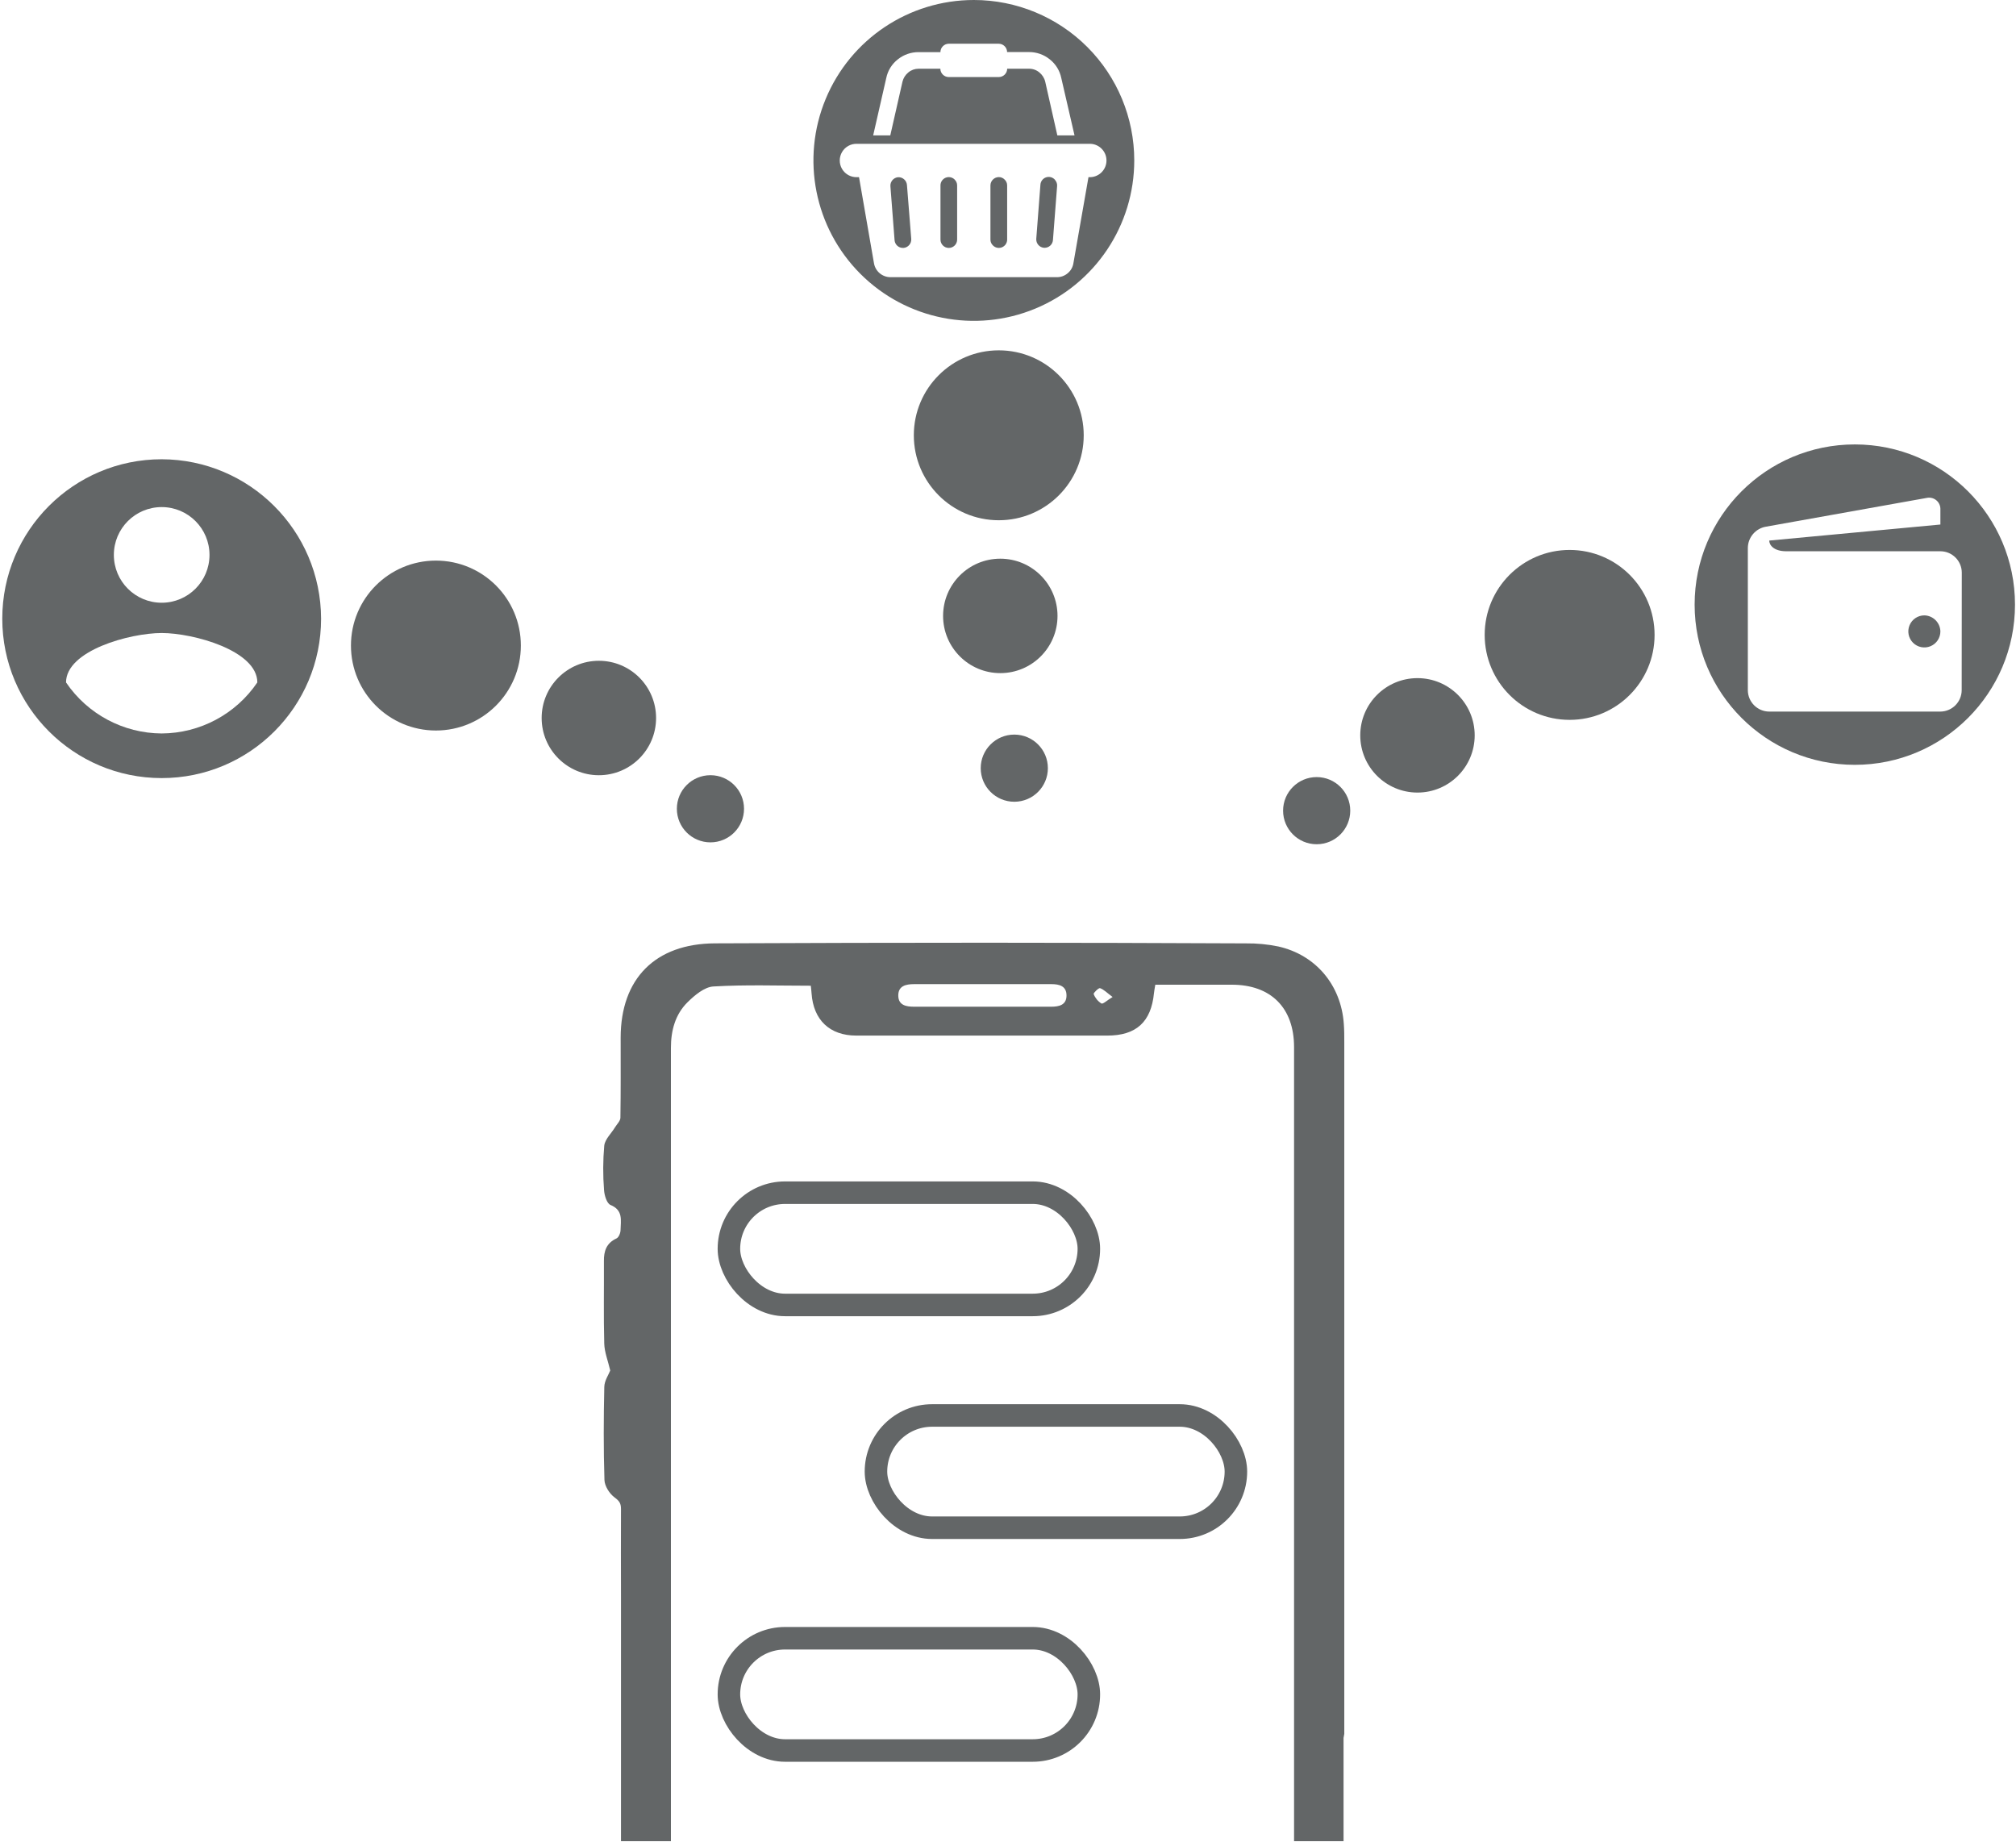 <?xml version="1.0" encoding="UTF-8"?>
<svg width="358px" height="327px" viewBox="0 0 358 327" version="1.1" xmlns="http://www.w3.org/2000/svg" xmlns:xlink="http://www.w3.org/1999/xlink">
    <!-- Generator: Sketch 48.2 (47327) - http://www.bohemiancoding.com/sketch -->
    <title>integration</title>
    <desc>Created with Sketch.</desc>
    <defs></defs>
    <g id="integration" stroke="none" stroke-width="1" fill="none" fill-rule="evenodd" transform="translate(-8, -340)">
        <g transform="translate(8.404, 340)">
            <path d="M238.313,185.047 C238.313,183.961 238.313,182.87 238.228,181.784 C237.745,174.918 233.257,169.55 226.579,168.053 C224.702,167.67 222.788,167.487 220.872,167.508 C205.564,167.436 190.255,167.397 174.945,167.391 C158.806,167.391 142.665,167.429 126.52,167.503 C115.963,167.566 109.826,173.761 109.812,184.238 C109.812,188.98 109.844,193.718 109.768,198.46 C109.768,199.033 109.151,199.605 108.811,200.168 C108.15,201.258 107.023,202.287 106.898,203.431 C106.667,206.047 106.655,208.679 106.862,211.297 C106.916,212.236 107.354,213.684 108.007,213.952 C110.299,214.9 109.826,216.706 109.794,218.395 C109.794,218.918 109.473,219.714 109.075,219.897 C107.287,220.724 106.809,222.132 106.84,223.96 C106.867,228.828 106.768,233.7 106.898,238.563 C106.938,240.105 107.564,241.629 107.962,243.35 C107.689,244.07 106.934,245.138 106.907,246.251 C106.786,251.757 106.759,257.269 106.934,262.789 C106.97,263.87 107.828,265.22 108.722,265.877 C109.616,266.534 109.875,266.977 109.87,267.96 C109.853,273.121 109.853,278.288 109.87,283.461 L109.87,326.929 L118.738,326.929 L118.738,186.044 C118.738,182.986 119.503,180.126 121.679,177.971 C122.944,176.724 124.679,175.254 126.274,175.16 C132,174.82 137.757,175.026 143.577,175.026 C143.626,175.473 143.684,175.92 143.711,176.367 C144.033,181.109 146.938,183.88 151.653,183.88 C166.511,183.88 181.37,183.88 196.23,183.88 C201.366,183.88 204.016,181.458 204.517,176.34 C204.562,175.893 204.651,175.482 204.754,174.847 L218.346,174.847 C225.274,174.847 229.391,178.941 229.395,185.923 C229.395,232.926 229.395,279.927 229.395,326.925 L238.183,326.925 L238.183,308.599 C238.228,308.358 238.268,308.116 238.313,307.866 L238.313,291.131 C238.317,255.575 238.317,220.313 238.313,185.047 Z M186.285,178.753 C182.186,178.753 178.096,178.753 174.002,178.753 L161.903,178.753 C160.526,178.753 159.158,178.499 159.113,176.84 C159.064,175.052 160.454,174.744 161.925,174.744 L186.303,174.744 C187.693,174.744 188.985,175.066 188.985,176.76 C188.985,178.454 187.662,178.753 186.285,178.753 Z M195.175,178.177 C194.551,177.779 194.072,177.192 193.807,176.501 C193.731,176.331 194.701,175.374 194.934,175.459 C195.609,175.683 196.159,176.282 197.169,177.028 C196.185,177.618 195.461,178.342 195.175,178.177 Z" id="Shape" fill="#636667" fill-rule="nonzero"></path>
            <rect id="Rectangle-path" stroke="#636667" stroke-width="4" x="129.037" y="211.776" width="63.917" height="19.931" rx="9.965"></rect>
            <rect id="Rectangle-path" stroke="#636667" stroke-width="4" x="155.149" y="251.333" width="63.917" height="19.931" rx="9.965"></rect>
            <rect id="Rectangle-path" stroke="#636667" stroke-width="4" x="129.037" y="290.89" width="63.917" height="19.931" rx="9.965"></rect>
            <path d="M28.307,81.546 C12.673,81.546 1.9145404e-15,94.219 0,109.853 C-1.9145404e-15,125.486 12.673,138.159 28.307,138.159 C43.94,138.159 56.614,125.486 56.614,109.853 C56.567,94.238 43.921,81.592 28.307,81.546 Z M28.307,90.038 C32.997,90.038 36.799,93.84 36.799,98.531 C36.799,103.221 32.997,107.023 28.307,107.023 C23.617,107.023 19.814,103.221 19.814,98.531 C19.814,93.84 23.617,90.038 28.307,90.038 Z M28.307,130.234 C21.498,130.199 15.144,126.809 11.322,121.174 C11.322,115.516 22.648,112.4 28.307,112.4 C33.965,112.4 45.292,115.529 45.292,121.174 C41.471,126.811 35.116,130.201 28.307,130.234 Z" id="Shape" fill="#636667" fill-rule="nonzero"></path>
            <path d="M161.415,42.427 C161.47,43.241 160.864,43.949 160.052,44.022 L159.936,44.022 C159.171,44.024 158.53,43.443 158.456,42.681 L157.714,33.063 C157.659,32.257 158.252,31.552 159.055,31.467 C159.869,31.413 160.578,32.018 160.651,32.83 L161.415,42.427 Z" id="Shape" fill="#636667" fill-rule="nonzero"></path>
            <path d="M169.117,31.883 C169.403,32.153 169.565,32.53 169.564,32.924 L169.564,42.543 C169.564,43.36 168.901,44.022 168.084,44.022 C167.267,44.022 166.605,43.36 166.605,42.543 L166.605,32.924 C166.604,32.326 166.964,31.788 167.516,31.559 C168.069,31.331 168.704,31.459 169.126,31.883 L169.117,31.883 Z" id="Shape" fill="#636667" fill-rule="nonzero"></path>
            <path d="M177.998,31.883 C178.284,32.153 178.446,32.53 178.445,32.924 L178.445,42.543 C178.446,43.14 178.085,43.679 177.533,43.908 C176.981,44.136 176.345,44.008 175.924,43.584 C175.637,43.314 175.475,42.937 175.477,42.543 L175.477,32.924 C175.487,32.111 176.143,31.454 176.957,31.445 C177.349,31.44 177.726,31.599 177.998,31.883 Z" id="Shape" fill="#636667" fill-rule="nonzero"></path>
            <path d="M186.955,31.963 C187.218,32.258 187.349,32.647 187.317,33.04 L186.575,42.659 C186.502,43.421 185.861,44.001 185.096,44 L184.98,44 C184.167,43.927 183.562,43.218 183.616,42.404 L184.354,32.785 C184.396,32.186 184.798,31.672 185.37,31.486 C185.942,31.3 186.569,31.48 186.955,31.941 L186.955,31.963 Z" id="Shape" fill="#636667" fill-rule="nonzero"></path>
            <path d="M172.532,1.34775694e-09 C161.01,1.43188362e-07 150.623,6.941 146.214,17.586 C141.805,28.231 144.243,40.483 152.391,48.63 C160.538,56.776 172.791,59.212 183.436,54.802 C194.08,50.391 201.019,40.003 201.017,28.481 C201.017,20.927 198.016,13.682 192.674,8.34 C187.331,2.999 180.086,-0.001 172.532,1.3477601e-09 Z M156.977,13.856 C157.244,12.541 157.973,11.364 159.033,10.54 C160.081,9.697 161.389,9.243 162.734,9.257 L166.596,9.257 C166.598,8.444 167.249,7.781 168.062,7.764 L176.957,7.764 C177.77,7.774 178.426,8.43 178.436,9.243 L182.298,9.243 C183.643,9.23 184.951,9.683 185.999,10.526 C187.057,11.352 187.786,12.528 188.055,13.843 L190.41,24.043 L187.358,24.043 L185.208,14.513 C185.051,13.857 184.679,13.272 184.153,12.85 C183.637,12.423 182.986,12.193 182.316,12.202 L178.454,12.202 C178.444,13.015 177.787,13.672 176.974,13.682 L168.062,13.682 C167.249,13.672 166.592,13.015 166.582,12.202 L162.72,12.202 C162.06,12.2 161.419,12.429 160.91,12.85 C160.384,13.272 160.012,13.857 159.855,14.513 L157.692,24.043 L154.653,24.043 L156.977,13.856 Z M193.235,31.458 L192.887,31.458 L190.205,46.767 C190.093,47.457 189.732,48.082 189.19,48.523 C188.662,48.974 187.989,49.22 187.295,49.216 L157.714,49.216 C156.279,49.211 155.053,48.18 154.8,46.767 L152.141,31.458 L151.796,31.458 C150.711,31.5 149.69,30.945 149.134,30.012 C148.579,29.078 148.579,27.915 149.134,26.982 C149.69,26.048 150.711,25.493 151.796,25.536 L193.235,25.536 C194.826,25.597 196.084,26.905 196.084,28.497 C196.084,30.089 194.826,31.396 193.235,31.458 Z" id="Shape" fill="#636667" fill-rule="nonzero"></path>
            <path d="M344.169,112.114 C344.169,113.266 343.475,114.305 342.41,114.745 C341.346,115.186 340.121,114.941 339.307,114.126 C338.493,113.311 338.251,112.085 338.693,111.022 C339.135,109.958 340.174,109.265 341.326,109.267 C342.881,109.307 344.132,110.559 344.169,112.114 Z" id="Shape" fill="#636667" fill-rule="nonzero"></path>
            <path d="M328.972,78.913 C313.262,78.913 300.527,91.648 300.527,107.358 C300.527,123.068 313.262,135.804 328.972,135.804 C344.682,135.804 357.417,123.068 357.417,107.358 C357.417,91.648 344.682,78.913 328.972,78.913 Z M347.95,122.551 C347.943,124.646 346.246,126.343 344.151,126.35 L313.775,126.35 C311.68,126.343 309.983,124.646 309.976,122.551 L309.976,97.31 C309.985,95.427 311.35,93.825 313.207,93.516 L341.863,88.389 C342.426,88.303 343,88.461 343.44,88.824 C343.88,89.186 344.145,89.719 344.169,90.289 L344.169,93.136 L313.775,95.983 C313.775,96.743 314.53,97.883 316.81,97.883 L344.169,97.883 C346.264,97.887 347.961,99.583 347.968,101.677 L347.95,122.551 Z" id="Shape" fill="#636667" fill-rule="nonzero"></path>
            <circle id="Oval" fill="#636667" fill-rule="nonzero" cx="77.004" cy="114.626" r="15.085"></circle>
            <circle id="Oval" fill="#636667" fill-rule="nonzero" cx="105.942" cy="127.49" r="10.16"></circle>
            <circle id="Oval" fill="#636667" fill-rule="nonzero" cx="177.229" cy="109.361" r="10.16"></circle>
            <circle id="Oval" fill="#636667" fill-rule="nonzero" cx="179.714" cy="136.398" r="5.963"></circle>
            <circle id="Oval" fill="#636667" fill-rule="nonzero" cx="233.409" cy="143.943" r="5.963"></circle>
            <circle id="Oval" fill="#636667" fill-rule="nonzero" cx="125.756" cy="143.608" r="5.963"></circle>
            <circle id="Oval" fill="#636667" fill-rule="nonzero" cx="251.31" cy="130.57" r="10.16"></circle>
            <circle id="Oval" fill="#636667" fill-rule="nonzero" cx="176.957" cy="77.291" r="15.085"></circle>
            <circle id="Oval" fill="#636667" fill-rule="nonzero" cx="278.33" cy="112.735" r="15.085"></circle>
        </g>
    </g>
</svg>
